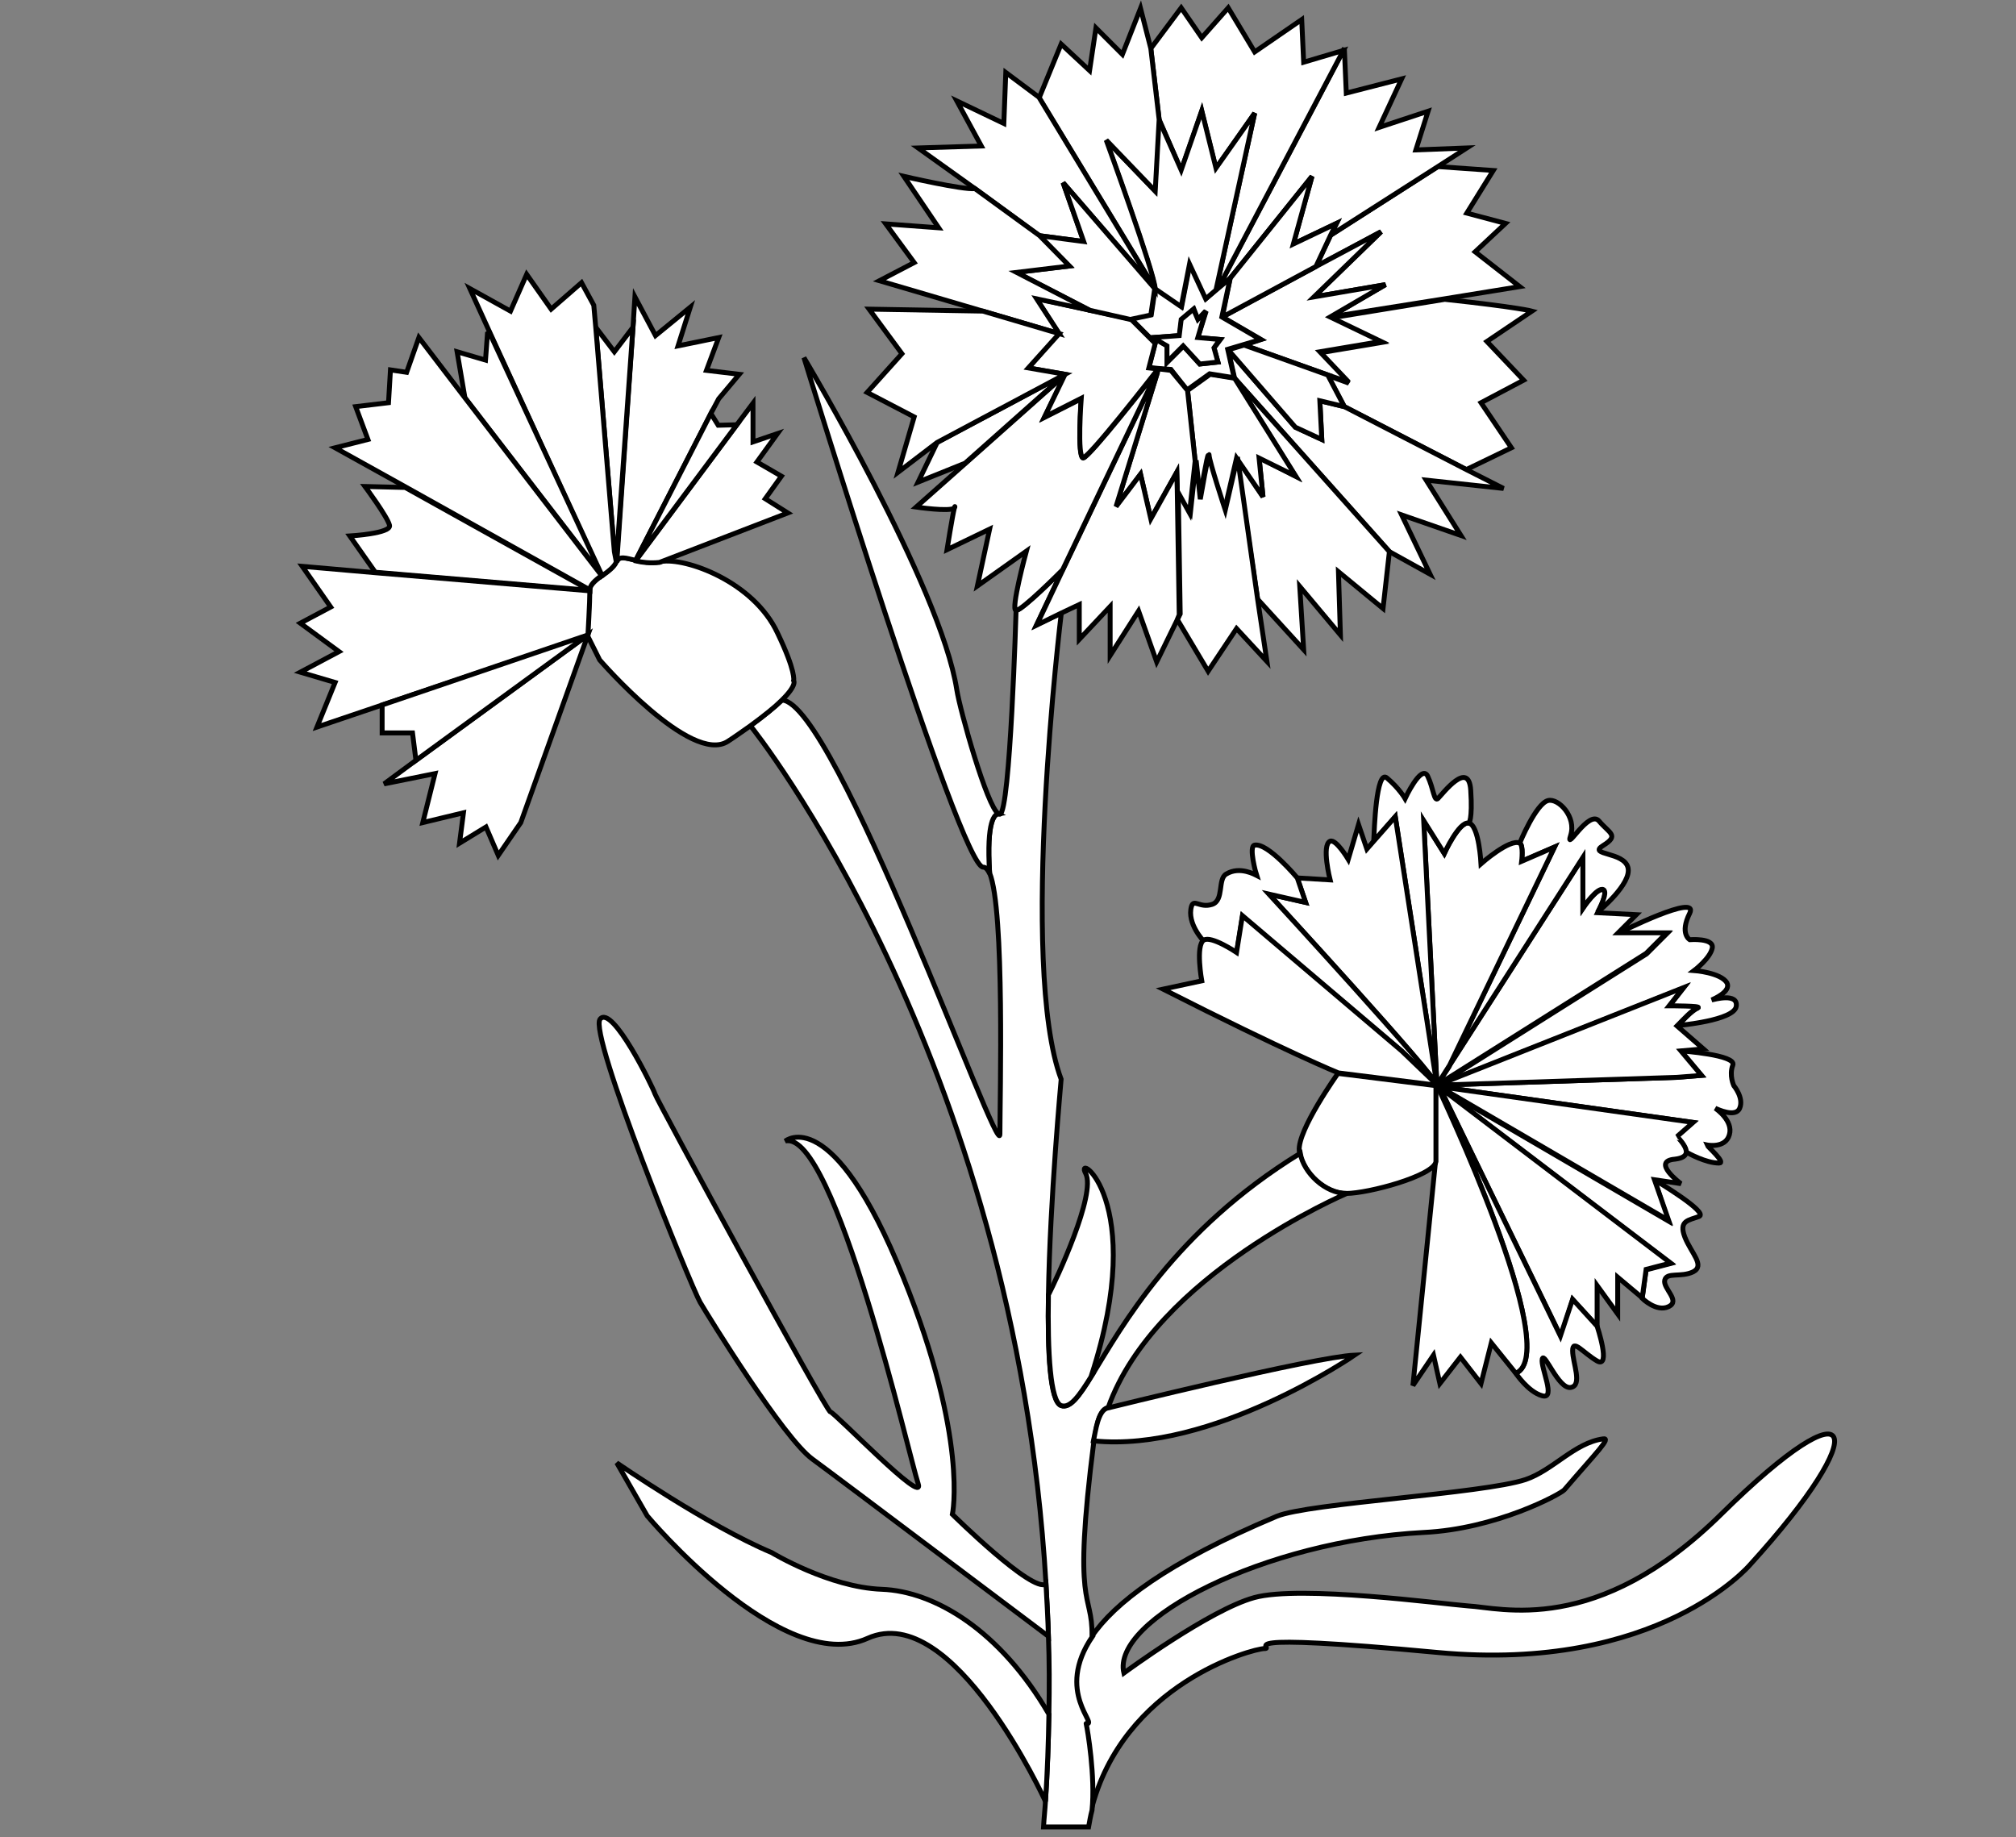 <?xml version="1.0" encoding="utf-8"?>
<!-- Generator: Adobe Illustrator 15.0.0, SVG Export Plug-In . SVG Version: 6.00 Build 0)  -->
<!DOCTYPE svg PUBLIC "-//W3C//DTD SVG 1.1//EN" "http://www.w3.org/Graphics/SVG/1.1/DTD/svg11.dtd">
<svg version="1.1" id="layer_x5F_www.ABC-color.com"
	 xmlns="http://www.w3.org/2000/svg" xmlns:xlink="http://www.w3.org/1999/xlink" x="0px" y="0px" width="411.5px" height="375px"
	 viewBox="0 0 411.5 375" enable-background="new 0 0 411.5 375" xml:space="preserve">
<rect x="0" y="0" width="411.5" height="375" fill="#808080" stroke="none"/>
<path fill="#FFFFFF" stroke="#000000" d="M351.4,309c27.898-27.5,31.3-17.6,5.8,10.4c0,0-18.7,22.1-63.7,17.898
	c-44.9-4.199-32.9-0.8-35.4-0.8c-2.4,0-29,7.2-35.4,33.101c0.7-6.899-0.9-16.399-1.2-17.699c2.7,0.398-6.5-6.4,1.3-17.801
	c4.6-6.801,15.2-15.101,37.8-24.601c6.5-2.7,42.1-4.601,50.8-7.5c5.6-1.899,10-7.5,15.8-8.3c1.8-0.301-1.3,2.699-7.9,10.398
	c-0.8,0.9-13.899,8-28.7,8.7c-32.5,1.7-63.8,17.8-61.2,28.7c0,0,17.5-12.9,26.6-15.4c9.4-2.6,38.5,1.301,43.7,1.7
	C306.1,328.1,325.9,334.2,351.4,309z"/>
<path fill="#FFFFFF" stroke="#000000" d="M293.8,221.8l-0.399-0.3l0,0l48.899-1.6l5-0.4l-4.2-5c0,0,11.4,0.8,10.602,2.9
	c-0.801,2.1,0.199,4.199,0.199,4.199s2.101,2.5,1.199,4.601c-0.8,2-4.6,0.2-5,0c0.301,0.2,3.7,2.6,2.9,5.399
	c-0.8,2.899-4.6,2.101-4.6,2.101c0.1,0.3,4,3.7,2.5,3.7c-2.7,0-6.301-2-6.801-2.301c0-1.301-1.899-3.101-1.899-3.101l3.3-2.899
	L293.8,221.8L293.8,221.8z"/>
<path fill="#FFFFFF" stroke="#000000" d="M349.4,204.1L349.4,204.1L349.4,204.1z M349.4,204.1c0.5-0.1,5.398-1.5,5,1.301
	c-0.4,2.899-11.7,3.899-11.7,3.899l-0.101-0.1c0.801-0.8,2.801-3,3.899-3.4c1.2-0.399-5.8-0.399-5.8-0.399l2.898-3.699L293.4,221.6
	l42.699-26.898l4.2-4.2h-10l0,0c0.4-0.2,16.601-8.3,14.601-4.1c-2.101,4.201,0,5.4,0,5.4s5-0.398,4.601,1.7s-3.7,4.601-3.7,4.601
	s5.4,0.399,6.7,2.5C353.4,202.4,349.8,203.9,349.4,204.1z"/>
<path fill="#FFFFFF" stroke="#000000" d="M347.7,214.1l-4.601,0.4l4.199,5l-5,0.4l-48.9,1.6l50.201-19.9l-2.899,3.7c0,0,7,0,5.8,0.4
	c-1.1,0.399-3.1,2.6-3.9,3.399c-0.199,0.199-0.3,0.301-0.3,0.301L347.7,214.1z"/>
<path fill="#FFFFFF" stroke="#000000" d="M337.7,240.8c0.3,0.2,11.2,6.7,9.1,7.5c-2.1,0.8-4.2,0.8-2.899,4.2
	c1.301,3.3,4.199,5.8,1.699,7.1c-2.5,1.2-5.398,0-5.8,1.7c-0.399,1.7,3.3,4.2,0.8,5.4S335.2,265,335.2,265l0.8-5.8l5-1.3L293.8,222
	l-0.1-0.1l0,0l46.8,27.3L337.7,240.8z"/>
<path fill="#FFFFFF" stroke="#000000" d="M344.2,235.1c0,0.7-0.601,1.301-2.3,1.5c-5,0.4,1.199,5,1.199,5l-5.399-0.8l0,0l2.899,8.3
	l-46.801-27.3l51.801,7.3l-3.301,2.9C342.3,232,344.2,233.8,344.2,235.1z"/>
<polygon fill="#FFFFFF" stroke="#000000" points="341,257.8 336,259.1 335.2,264.9 330.2,260.7 330.2,268.2 326,262.4 326,270.7 
	321,265.3 318.6,272.8 293.8,221.9 "/>
<path fill="#FFFFFF" stroke="#000000" d="M340.2,190.4L336,194.6l-42.7,26.9l2.5-3.8l0.101-0.3L323.1,175v10.4c0,0,3-4.5,4.2-3.7
	c1,0.6-1.1,4.4-1.2,4.6l0,0l7.9,0.4l-3.7,3.7l0,0H340.2L340.2,190.4z"/>
<path fill="#FFFFFF" stroke="#000000" d="M332.3,177.1c0.8,3.3-6,8.9-6.2,9.1c0.101-0.2,2.2-4,1.2-4.6c-1.2-0.7-4.2,3.7-4.2,3.7V175
	L295.9,217.4l21.399-44.5l-6.7,2.9c0,0,0.4-3.3-0.399-3.7c0,0,3.3-8.1,5.8-8.7c2.1-0.5,5.8,3.3,4.6,7.1
	c-1.199,3.7,3.7-5.4,5.801-2.9c2.1,2.5,4.199,2.9,0.8,5C324,174.6,331.5,173.8,332.3,177.1z"/>
<path fill="#FFFFFF" stroke="#000000" d="M326,270.7c0,0,2.9,8.7,0,7.1c-2.9-1.7-5-4.6-5-2.1s2.1,7.1-0.4,7.5
	c-2.5,0.399-5.399-7.5-5.8-5.8c-0.399,1.699,2.9,8.3,0,7.5c-2.899-0.801-5.399-4.602-5.399-4.602c9.899-4.1-15.7-58.1-16.101-58.8
	l0.2,0.2h0.1l0.2,0.1l24.7,50.9l2.5-7.5L326,270.7z"/>
<path fill="#FFFFFF" stroke="#000000" d="M317.3,172.9L295.9,217.4l-2.601,4.1l-2.7-54l4.2,6.7c0,0,3-6.6,5-6.2
	c2.101,0.4,2.5,8.3,2.5,8.3s5.9-5.2,7.9-4.2c0.8,0.4,0.399,3.7,0.399,3.7L317.3,172.9z"/>
<path fill="#FFFFFF" stroke="#000000" d="M312.7,63.5l-9.2,6.2l7.5,7.9l-8.7,4.6l6.2,9.2l-9.1,4.4v0.1l-25-12.9l-3.3-6.2l0.1-0.1
	l4.1,1.5l-5.8-6.2l12.5-2.1l-10.4-5l23.3-3.8l0,0C309.8,62.7,312.7,63.5,312.7,63.5z"/>
<polygon fill="#FFFFFF" stroke="#000000" points="310.2,58.5 294.8,61 271.5,64.7 282.8,58.1 268.2,60.6 281.9,47.3 268.6,54.4 
	271.6,48 293.5,34 304.8,34.8 299.4,43.5 307.3,45.6 301.1,51.4 "/>
<path fill="#FFFFFF" stroke="#000000" d="M293.3,221.5c0.3,0.7,26,54.6,16.101,58.8l-5-6.2L302.3,282.4l-4.2-5.399L293.9,282.4
	L292.6,276.6l-4.199,6.2l4.6-45.6c0-0.101,0-0.101,0-0.101c0-2.899,0-15.399,0-15.399L293.3,221.5L293.3,221.5L293.3,221.5z"/>
<polygon fill="#FFFFFF" stroke="#000000" points="283.6,112.6 252,77.2 250.7,71.4 264.4,87.2 269.8,89.7 269.4,81.8 274.4,83 
	299.4,95.9 306.9,99.7 291.1,98 298.2,109.3 286.1,105.1 291.9,117.2 "/>
<path fill="#FFFFFF" stroke="#000000" d="M300.2,161.3c0.399,6.2-0.4,6.7-0.4,6.7c-2-0.4-5,6.2-5,6.2l-4.2-6.7l2.7,54l-8.5-54.8
	l-4.399,5c0.1-2.2,0.5-14.8,2.699-12.9c2.5,2.1,3.7,4.2,3.7,4.2s3.3-7.1,4.601-4.6c1.199,2.5,1.3,5.3,2.1,4.6
	C294.5,162,299.8,155,300.2,161.3z"/>
<polygon fill="#FFFFFF" stroke="#000000" points="274.2,10.3 274.4,9.8 274.8,19 286.1,16.1 281.5,26 291.5,22.7 289,30.6 
	299.4,30.2 293.5,34 271.6,48 272.8,45.6 264,49.8 267.8,36 251.1,56.8 248.6,58.9 "/>
<path fill="#FFFFFF" stroke="#000000" d="M280.4,171.7l4.399-5l8.5,54.8c0-1.7-34.3-39-34.3-39l7.5,1.7l-1.7-5l6.7,0.4
	c0,0-1.8-7.1,0-7.9c1.2-0.5,3.7,3.7,3.7,3.7l2.1-7.1l1.7,5L280.4,171.7z"/>
<path fill="#FFFFFF" stroke="#000000" d="M256.5,178.7c-0.1-0.3-1.7-6-0.4-6.2c2.7-0.5,8.7,6.7,8.7,6.7l1.7,5l-7.5-1.7
	c0,0,34.3,37.3,34.3,39l0,0l-7.2-6.9l-32.5-27.5l-1.2,7.5c0,0-5.2-3.5-6.7-2.5c0,0-3.5-3.6-2.5-7.1c0.5-1.6,1.7,0.4,4.2-0.4
	c2.5-0.8,1.1-5.2,2.9-6.2C253.1,176.7,256.3,178.6,256.5,178.7z"/>
<path fill="#FFFFFF" stroke="#000000" d="M286.1,214.5l7.2,6.9l-0.1,0.1l-20-2.5c0,0-10.4-4.2-35.8-17.1l7.9-1.7
	c0,0-1.3-7.2,0.4-8.3c1.5-1,6.7,2.5,6.7,2.5l1.2-7.5L286.1,214.5z"/>
<path fill="#FFFFFF" stroke="#000000" d="M265.3,235.4c0-0.2-0.1-0.301-0.1-0.5c-0.4-4.2,7.899-15.801,7.899-15.801l20,2.5
	c0,0,0,12.5,0,15.399v0.101c-0.399,2.899-13.8,6.5-18.3,6.5C270.5,243.7,266.1,239.4,265.3,235.4z"/>
<polygon fill="#FFFFFF" stroke="#000000" points="283.6,112.6 282.3,124.2 273.2,116.7 273.6,129.6 265.3,119.7 266.1,132.6 
	256.7,122.3 252.4,93.4 257.8,101.4 257,93.4 264.4,97.2 252,77.2 "/>
<polygon fill="#FFFFFF" stroke="#000000" points="268.6,54.4 281.9,47.3 268.2,60.6 282.8,58.1 271.5,64.7 281.9,69.7 269.4,71.8 
	275.3,78 271.2,76.6 254.4,70.6 254.4,70.3 257.4,69.3 249.5,64.7 "/>
<polygon fill="#FFFFFF" stroke="#000000" points="271.1,76.7 274.4,83 269.4,81.8 269.8,89.7 264.4,87.2 250.7,71.4 254.4,70.3 
	254.4,70.6 271.2,76.6 "/>
<polygon fill="#FFFFFF" stroke="#000000" points="274.2,10.3 248.6,58.9 248.2,59.2 256.1,23.1 248.2,34.4 245.3,22.7 241.1,34.8 
	236.6,24.4 234.9,9.9 241.1,1.6 245.3,7.7 250.7,1.6 256.1,10.6 265.7,4 266.1,12.7 "/>
<polygon fill="#FFFFFF" stroke="#000000" points="271.6,48 268.6,54.4 249.5,64.7 251.1,56.8 267.8,36 264,49.8 272.8,45.6 "/>
<path fill="#FFFFFF" stroke="#000000" d="M214,264.3c-0.2,11.9,0.3,21.8,2.6,22.601c1.8,0.601,3.6-1.801,6.3-6.199
	c6.1-9.9,16.8-29.5,42.5-45.301c0.7,4,5.1,8.199,9.5,8.199c0,0-39.101,16.602-48.7,43.7c-2.1,0.4-2.5,5-2.9,6.7
	c-4.5,35.2-0.3,30.6-0.4,39.9l0.1,0.1c-7.8,11.4,1.4,18.2-1.3,17.8c-0.1-0.2-0.1-0.2,0,0l0,0c0.3,1.3,1.9,10.9,1.2,17.7
	c-0.3,1.1-0.5,2.3-0.7,3.4H213c0.1-1.801,0.3-3.5,0.4-5.301c0.4-6,0.6-12,0.7-17.801c0.1-5.398,0.1-10.699-0.1-15.898
	c-0.1-3.602-0.3-7.2-0.5-10.7c-6.4-108.2-60.2-174.9-60.2-174.9l-0.1-0.2c3-2.2,5-3.9,6.4-5.2c10.9,0.3,44.5,95,44.5,88.6
	c0-7.5,1-45.8-2.1-53.3l0,0c-0.7-11,1.1-12.1,1.8-12.1l0,0c0.1,0.1,0.2,0.1,0.3,0.1c2.1-0.4,3.3-41.6,3.3-41.6
	c1.2,0,8.8-7.6,9.5-8.3l-5.3,11.2l4.9-2.3l0.1,0.2c0,0-8.7,71.6,0,94.9C216.6,220.4,214.3,245,214,264.3z"/>
<path fill="#FFFFFF" stroke="#000000" d="M252,77.2l12.5,20l-7.5-3.7l0.8,7.9l-5.4-7.9l-2.5,10.8c0,0-3.3-10-3.3-11.2
	c0-1.3-1.8,9-1.8,9l-0.8-7.5l-1.6-14.9l4.6-3.3L252,77.2z"/>
<path fill="#FFFFFF" stroke="#000000" d="M256.7,122.3l1.9,12.7l-6.2-6.7l-5.8,8.7l-6.2-10.4l-0.1-0.1l0.6-1.2l-0.4-25.3l2.5,4.5
	l1.1-10.1h0.1l0.8,7.5c0,0,1.8-10.3,1.8-9c0,1.2,3.3,11.2,3.3,11.2l2.5-10.8L256.7,122.3z"/>
<path fill="#FFFFFF" stroke="#000000" d="M248.2,59.2l0.4-0.3l2.5-2.1l-1.7,7.9l7.9,4.6l-3,0.9l-3.7,1.1l1.3,5.8l-5-0.8l-4.6,3.3
	l-3.3-4.2l-2.6-0.2l0.1-0.2c0,0,0,0.1-0.1,0.2l-1.9-0.2l1.3-5l-5-5l4.2-0.8l0.8-5.4l5.4,3.7l1.7-8.7l3.3,7.1L248.2,59.2z M247.8,71
	l1.3-1.7l-4.6-0.4l1.7-5.4l-1.7,1.7l-0.8-2.1l-2.5,2.1l-0.4,3.3l-5.4,0.4l2.9,1.7v3.3l3.3-3.3l3.3,3.7l3.7-0.4L247.8,71z"/>
<path fill="#FFFFFF" stroke="#000000" d="M256.1,23.1l-7.9,36.1l-2.1,1.8l-3.3-7.1l-1.7,8.7l-5.4-3.7c0-2.9-10-30.4-10-30.4l10,10.4
	l0.8-14.6l4.6,10.4l4.2-12.1l2.9,11.7L256.1,23.1z"/>
<path fill="#FFFFFF" stroke="#000000" d="M226.1,287.4c0,0,42-10.4,50.4-10.801c0,0-29.1,20-53.3,17.5
	C223.6,292.3,224.1,287.8,226.1,287.4z"/>
<polygon fill="#FFFFFF" stroke="#000000" points="249,69.3 247.8,71 248.6,73.9 244.9,74.3 241.5,70.6 238.2,73.9 238.2,70.6 
	235.3,68.9 240.7,68.5 241.1,65.2 243.6,63.1 244.5,65.2 246.1,63.5 244.5,68.9 "/>
<polygon fill="#FFFFFF" stroke="#000000" points="240.3,100.2 240.3,100.1 240.2,96.4 234.9,105.9 232.8,96.8 227.8,103.4 
	236.2,76.2 236.1,76.1 236.5,75.3 239,75.6 242.4,79.7 244,94.6 243.9,94.6 242.8,104.7 "/>
<polygon id="www.ABC-color.com" fill="#FFFFFF" stroke="#000000" points="216.9,116.4 236.1,76.1 236.2,76.2 227.8,103.4 
	232.8,96.8 234.9,105.9 240.2,96.4 240.3,100.1 240.3,100.2 240.7,125.5 240.2,126.7 236.1,135.1 232.4,124.7 226.6,133.8 
	226.6,123.8 220.3,130.5 220.3,123.4 216.5,125.2 211.6,127.6 "/>
<path fill="#FFFFFF" stroke="#000000" d="M234.9,9.9l1.7,14.5L235.8,39l-10-10.4c0,0,10,27.5,10,30.4l-23.7-39l4.5-11l5.8,5.4
	l1.3-8.7l5.4,5.4l3.7-9.4L234.9,9.9z"/>
<path fill="#FFFFFF" stroke="#000000" d="M236.5,75.3l-0.4,0.8l-19.2,40.2c-0.7,0.7-8.3,8.3-9.5,8.3c-1.2,0,2.1-12.1,2.1-12.1
	l-10,7.1L202,108l-8.7,4.2c0,0,1.1-6.9,1.5-8.5c0.1-0.1,0.1-0.2,0.1-0.2c0-0.2,0-0.1-0.1,0.2c-1,0.8-7.8-0.2-7.8-0.2l9.7-8.6
	l20.7-18.4l-4.2,8.7l7.5-3.8c0,0-0.8,12.1,0.4,12.1C222.3,93.4,235,77.2,236.5,75.3L236.5,75.3z"/>
<path fill="#FFFFFF" stroke="#000000" d="M222.3,63.3l8.5,1.8l5,5l-1.3,5l1.9,0.2c-1.5,1.9-14.1,18.1-15.3,18.1
	c-1.3,0-0.4-12.1-0.4-12.1l-7.5,3.8l4.2-8.7l-7.5-1.3l6.2-7.1l-4.6-7.1L222.3,63.3z"/>
<polygon fill="#FFFFFF" stroke="#000000" points="212.1,19.9 235.7,58.9 217,37.3 221.2,49.3 212.1,48.1 199,38.5 187.4,30.2 
	200.3,29.8 195.3,20.6 204.9,25.2 205.3,14.8 212,19.8 "/>
<polygon fill="#FFFFFF" stroke="#000000" points="217,37.3 235.7,58.9 234.9,64.3 230.7,65.2 222.3,63.3 207.4,55.6 218.2,54.3 
	212.1,48.1 221.2,49.3 "/>
<path fill="#FFFFFF" stroke="#000000" d="M221.6,239.5c-2.5-4.6,12.9,5,1.2,41.2h0.1c-2.7,4.399-4.5,6.8-6.3,6.2
	c-2.2-0.801-2.8-10.7-2.6-22.602C215.6,261.2,223.8,243.7,221.6,239.5z"/>
<path fill="#FFFFFF" stroke="#000000" d="M200.6,63.5l-21.1-6.2l7.1-3.7l-5.8-7.9l10.8,0.8L184.5,36c0,0,12.1,2.8,14.5,2.5l13.2,9.6
	l6.1,6.2l-10.8,1.3l14.9,7.7L211.6,61l4.6,7.1L200.6,63.5z"/>
<polygon fill="#FFFFFF" stroke="#000000" points="217.4,76.4 196.7,94.8 196.6,94.7 187.4,98.4 191.3,90.3 "/>
<polygon fill="#FFFFFF" stroke="#000000" points="217.4,76.4 191.3,90.3 183.3,96.4 186.6,85.1 177,80.1 184.1,72.2 177.4,63.1 
	200.6,63.5 216.2,68.1 209.9,75.1 "/>
<path fill="#FFFFFF" stroke="#000000" d="M213.5,323.3c0.2,3.5,0.4,7.101,0.5,10.7c-3.1-2.3-42.2-31.8-48.2-36.2
	c-5.9-4.3-21.2-29.1-22.9-32C141.2,262.9,120,210.9,122.5,208c2.5-3,10.8,14,11.2,15.3c0.4,1.3,35,64.9,35.8,64.9
	s19.6,19.6,17.9,14.6c-1.7-5-17.1-72.399-27.1-69.899c0,0,9.6-8.101,24.1,27.899c13.3,32.9,10,48.3,10,48.3S210.8,325.3,213.5,323.3
	z"/>
<path fill="#FFFFFF" stroke="#000000" d="M214.1,349.9c-0.1,5.8-0.3,11.8-0.7,17.8l0,0c0,0-18.8-41.2-36.3-33.3
	c-17.5,7.898-45-25-45-25l-6.2-10.801c0,0,18.7,12.9,31.6,18.301c0,0,11.7,7.101,22.5,7.5C190.7,324.8,204.1,332.7,214.1,349.9z"/>
<path fill="#FFFFFF" stroke="#000000" d="M202,178.3L202,178.3c-0.4-0.8-0.8-1.3-1.3-1.3c-4.6,0.4-36.6-104-36.6-104
	s27.9,46.6,31.2,67.8c0.6,4,6.2,24,8.5,25.3C203.1,166.2,201.3,167.3,202,178.3z"/>
<path fill="#FFFFFF" stroke="#000000" d="M134.6,114.7c0.1,0,0.3,0,0.4-0.1c5-0.8,18.8,4.1,23.7,14.6c3.8,7.9,3.3,9.7,3.3,9.7
	s0.8,0.9-2.5,4.1c-1.3,1.3-3.4,3-6.4,5.2c-1.3,0.9-2.8,2-4.5,3.1c-7.5,5-26.2-16.6-26.2-16.6l-2.5-5c0,0,0.4-7.1,0.4-9.2
	c0-1,1.2-2,2.4-2.9l0.2,0.2l-0.1-0.3c1.2-0.9,2.5-1.8,3-2.9c0.5-1.2,1.9-0.7,3.9-0.3C131.1,114.7,132.7,115,134.6,114.7z"/>
<path fill="#FFFFFF" stroke="#000000" d="M150.4,86.7l3.3-4.4v7.9l5-1.7l-4.2,5.8l5,2.9l-3.3,4.6l4.6,2.9l-26.2,10.1
	c-1.9,0.2-3.5,0-4.8-0.3v-0.1L150.4,86.7z"/>
<path fill="#FFFFFF" stroke="#000000" d="M145.1,84.4l-15.3,29.9v0.1c-2.1-0.5-3.4-1-3.9,0.3l3.3-47.8l0.4-6.3l4.2,7.9l7.1-5.8
	l-2.5,7.9l8.3-1.7l-2.5,6.7l6.7,0.8l-4.2,5L145.1,84.4z"/>
<polygon fill="#FFFFFF" stroke="#000000" points="150.4,86.7 129.8,114.3 145.1,84.4 146.6,86.8 "/>
<polygon fill="#FFFFFF" stroke="#000000" points="129.2,66.8 125.8,114.7 125.4,112.6 121.6,66.8 125.4,71.8 "/>
<path fill="#FFFFFF" stroke="#000000" d="M121.6,66.8l3.8,45.8l0.4,2.1c-0.4,1-1.7,2-3,2.9L100,67.9l-4.1-9l8.3,4.6l3.3-7.5l5,7.1
	l6.2-5.4l2.5,4.6L121.6,66.8z"/>
<path fill="#FFFFFF" stroke="#000000" d="M122.9,117.5C122.9,117.5,122.8,117.6,122.9,117.5l-28-36.3l-1.6-9.4l5.8,1.7l0.4-5.4
	l0.4-0.2L122.9,117.5z"/>
<path fill="#FFFFFF" stroke="#000000" d="M94.9,81.2l27.9,36.3c-1.3,0.9-2.4,1.9-2.4,2.9l-37.6-21l-14.4-8l6.7-1.7L72.6,83l6.7-0.8
	l0.4-6.7L83,76l2.5-7.1L94.9,81.2z"/>
<path fill="#FFFFFF" stroke="#000000" d="M120.4,120.5l-43.8-3.7l0,0l-5.2-7.4c0,0,8.6-0.5,8.1-2.2c-0.4-1.7-5-7.9-5-7.9l8.2,0.2
	L120.4,120.5z"/>
<path fill="#FFFFFF" stroke="#000000" d="M78,143.9l-13.3,4.5l3.7-9.1l-7.1-2.1l7.9-4.2l-7.9-5.8l6.2-3.3l-5.8-8.3l14.9,1.3
	l43.8,3.7c0,2.1-0.4,9.2-0.4,9.2L78,143.9z"/>
<polygon fill="#FFFFFF" stroke="#000000" points="84.9,155.2 120,129.6 106.3,167.9 101.7,174.6 99.2,168.8 93.8,172.1 94.6,165.9 
	86.3,167.9 88.8,157.9 78.4,160 "/>
<polygon fill="#FFFFFF" stroke="#000000" points="120,129.6 84.9,155.2 84.2,149.6 78,149.6 78,143.9 "/>
</svg>
